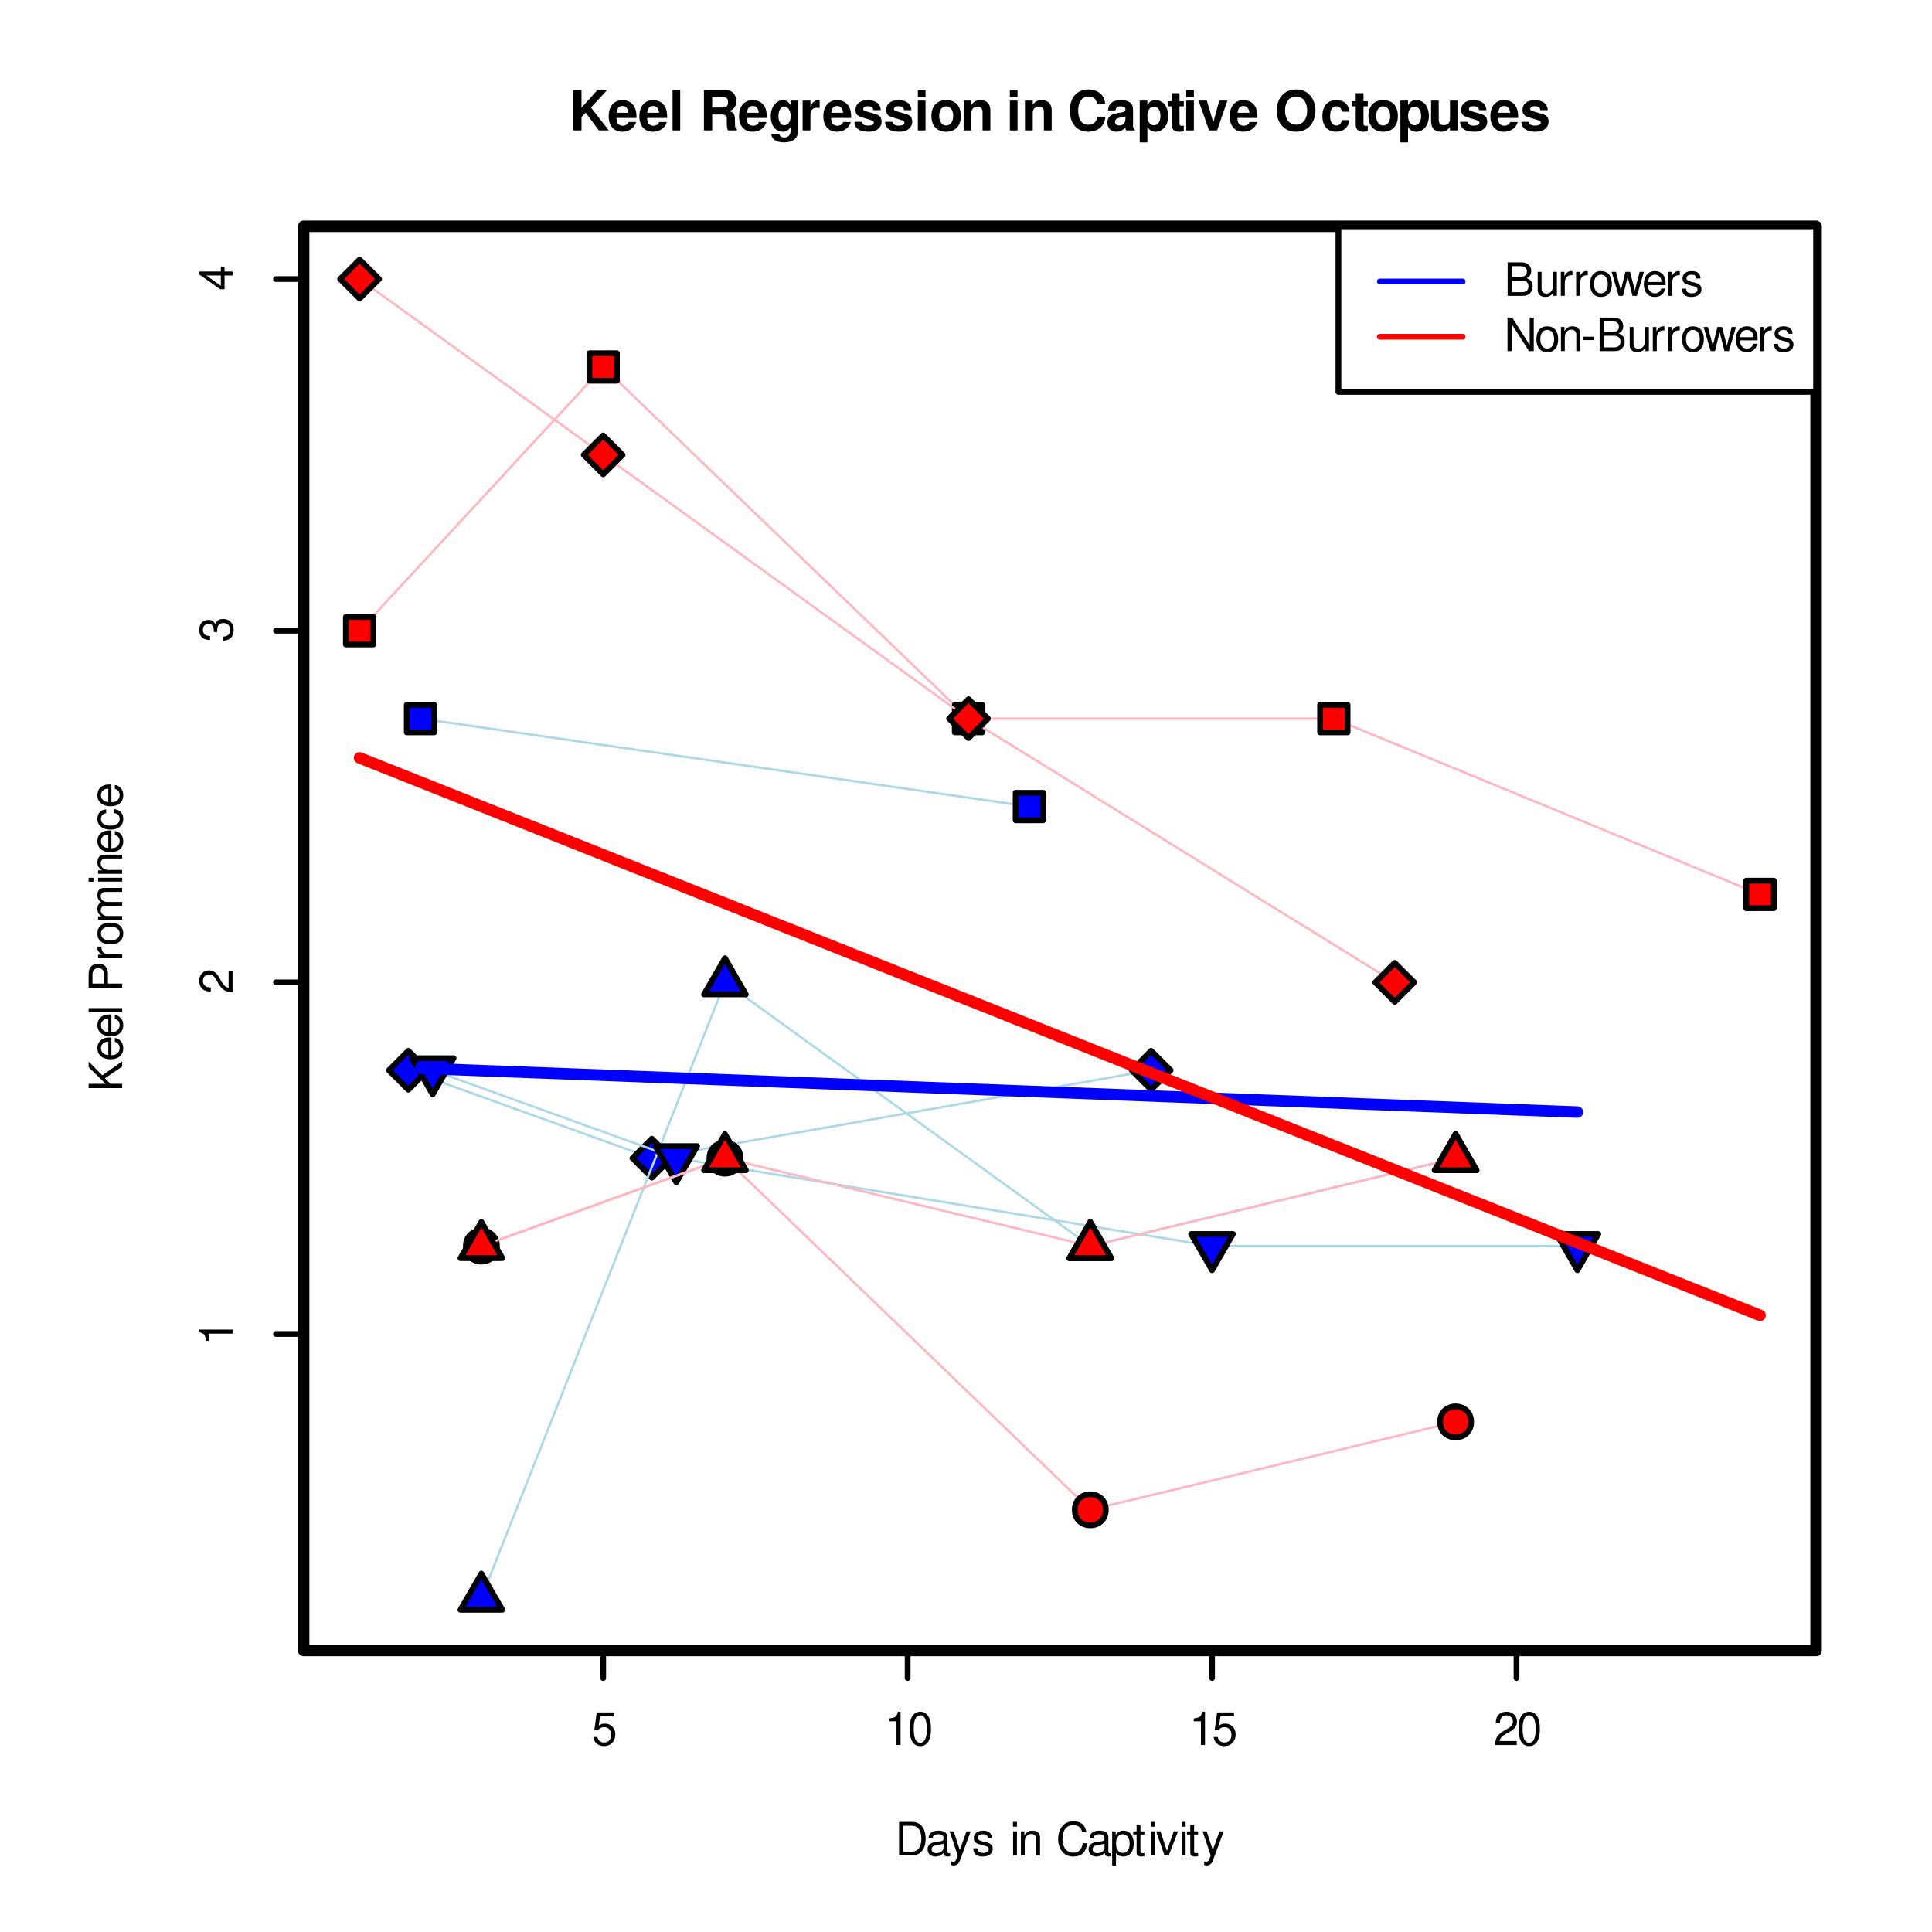 <?xml version="1.0" encoding="UTF-8"?>
<svg xmlns="http://www.w3.org/2000/svg" xmlns:xlink="http://www.w3.org/1999/xlink" width="252pt" height="252pt" viewBox="0 0 252 252" version="1.1">
<defs>
<g>
<symbol overflow="visible" id="glyph0-0">
<path style="stroke:none;" d=""/>
</symbol>
<symbol overflow="visible" id="glyph0-1">
<path style="stroke:none;" d="M 1.609 -1.75 L 2.156 -2.312 L 3.875 0 L 5.172 0 L 2.844 -2.984 L 4.938 -5.25 L 3.672 -5.25 L 1.609 -2.953 L 1.609 -5.25 L 0.531 -5.25 L 0.531 0 L 1.609 0 Z M 1.609 -1.75 "/>
</symbol>
<symbol overflow="visible" id="glyph0-2">
<path style="stroke:none;" d="M 3.781 -1.625 C 3.781 -1.719 3.781 -1.75 3.781 -1.797 C 3.781 -2.188 3.719 -2.547 3.625 -2.828 C 3.375 -3.531 2.75 -3.953 1.953 -3.953 C 0.844 -3.953 0.156 -3.141 0.156 -1.844 C 0.156 -0.594 0.828 0.172 1.938 0.172 C 2.812 0.172 3.516 -0.328 3.734 -1.094 L 2.75 -1.094 C 2.625 -0.781 2.344 -0.609 1.969 -0.609 C 1.688 -0.609 1.453 -0.734 1.312 -0.938 C 1.219 -1.094 1.188 -1.266 1.172 -1.625 Z M 1.188 -2.297 C 1.25 -2.891 1.5 -3.188 1.938 -3.188 C 2.406 -3.188 2.672 -2.875 2.734 -2.297 Z M 1.188 -2.297 "/>
</symbol>
<symbol overflow="visible" id="glyph0-3">
<path style="stroke:none;" d="M 1.484 -5.25 L 0.484 -5.25 L 0.484 0 L 1.484 0 Z M 1.484 -5.25 "/>
</symbol>
<symbol overflow="visible" id="glyph0-4">
<path style="stroke:none;" d=""/>
</symbol>
<symbol overflow="visible" id="glyph0-5">
<path style="stroke:none;" d="M 1.656 -2.078 L 2.891 -2.078 C 3.359 -2.078 3.562 -1.891 3.562 -1.469 L 3.562 -1.25 C 3.562 -1.109 3.562 -0.984 3.562 -0.906 C 3.562 -0.406 3.594 -0.25 3.719 0 L 4.875 0 L 4.875 -0.188 C 4.703 -0.281 4.641 -0.391 4.641 -0.625 C 4.625 -2.172 4.594 -2.25 3.922 -2.531 C 4.516 -2.766 4.797 -3.188 4.797 -3.828 C 4.797 -4.25 4.656 -4.625 4.406 -4.891 C 4.172 -5.141 3.844 -5.25 3.391 -5.25 L 0.578 -5.25 L 0.578 0 L 1.656 0 Z M 1.656 -2.984 L 1.656 -4.344 L 2.953 -4.344 C 3.266 -4.344 3.391 -4.328 3.531 -4.219 C 3.656 -4.109 3.719 -3.922 3.719 -3.688 C 3.719 -3.422 3.656 -3.234 3.531 -3.125 C 3.406 -3.016 3.266 -2.984 2.953 -2.984 Z M 1.656 -2.984 "/>
</symbol>
<symbol overflow="visible" id="glyph0-6">
<path style="stroke:none;" d="M 2.875 -3.891 L 2.875 -3.297 C 2.594 -3.75 2.297 -3.953 1.875 -3.953 C 1.531 -3.953 1.156 -3.781 0.891 -3.5 C 0.5 -3.094 0.297 -2.531 0.297 -1.844 C 0.297 -0.656 0.922 0.172 1.859 0.172 C 2.281 0.172 2.531 0.031 2.875 -0.391 L 2.875 0.125 C 2.875 0.594 2.547 0.922 2.078 0.922 C 1.719 0.922 1.484 0.766 1.406 0.469 L 0.375 0.469 C 0.375 0.766 0.484 0.984 0.75 1.203 C 1.062 1.453 1.484 1.562 2.031 1.562 C 3.156 1.562 3.844 1.031 3.844 0.125 L 3.844 -3.891 Z M 2.062 -3.109 C 2.547 -3.109 2.891 -2.578 2.891 -1.859 C 2.891 -1.156 2.562 -0.672 2.047 -0.672 C 1.609 -0.672 1.297 -1.156 1.297 -1.859 C 1.297 -2.594 1.609 -3.109 2.062 -3.109 Z M 2.062 -3.109 "/>
</symbol>
<symbol overflow="visible" id="glyph0-7">
<path style="stroke:none;" d="M 0.453 -3.891 L 0.453 0 L 1.469 0 L 1.469 -2.062 C 1.469 -2.656 1.75 -2.953 2.344 -2.953 C 2.453 -2.953 2.531 -2.953 2.672 -2.922 L 2.672 -3.953 C 2.609 -3.953 2.578 -3.953 2.547 -3.953 C 2.078 -3.953 1.688 -3.656 1.469 -3.125 L 1.469 -3.891 Z M 0.453 -3.891 "/>
</symbol>
<symbol overflow="visible" id="glyph0-8">
<path style="stroke:none;" d="M 3.641 -2.641 C 3.625 -3.453 2.984 -3.953 1.938 -3.953 C 0.953 -3.953 0.344 -3.453 0.344 -2.656 C 0.344 -2.406 0.422 -2.172 0.562 -2.031 C 0.703 -1.891 0.828 -1.828 1.203 -1.703 L 2.406 -1.328 C 2.656 -1.25 2.734 -1.172 2.734 -1.016 C 2.734 -0.766 2.453 -0.625 1.984 -0.625 C 1.719 -0.625 1.516 -0.672 1.391 -0.766 C 1.281 -0.844 1.234 -0.922 1.203 -1.125 L 0.203 -1.125 C 0.234 -0.281 0.859 0.172 2.047 0.172 C 2.578 0.172 3 0.047 3.281 -0.188 C 3.578 -0.406 3.75 -0.766 3.75 -1.156 C 3.75 -1.656 3.5 -1.984 2.984 -2.125 L 1.703 -2.5 C 1.422 -2.578 1.359 -2.641 1.359 -2.797 C 1.359 -3.016 1.578 -3.156 1.938 -3.156 C 2.422 -3.156 2.656 -2.984 2.672 -2.641 Z M 3.641 -2.641 "/>
</symbol>
<symbol overflow="visible" id="glyph0-9">
<path style="stroke:none;" d="M 1.484 -3.891 L 0.484 -3.891 L 0.484 0 L 1.484 0 Z M 1.484 -5.25 L 0.484 -5.25 L 0.484 -4.344 L 1.484 -4.344 Z M 1.484 -5.25 "/>
</symbol>
<symbol overflow="visible" id="glyph0-10">
<path style="stroke:none;" d="M 2.172 -3.953 C 0.984 -3.953 0.25 -3.172 0.25 -1.891 C 0.25 -0.609 0.984 0.172 2.172 0.172 C 3.359 0.172 4.094 -0.609 4.094 -1.859 C 4.094 -3.188 3.391 -3.953 2.172 -3.953 Z M 2.172 -3.141 C 2.734 -3.141 3.094 -2.641 3.094 -1.875 C 3.094 -1.156 2.719 -0.641 2.172 -0.641 C 1.625 -0.641 1.266 -1.141 1.266 -1.891 C 1.266 -2.641 1.625 -3.141 2.172 -3.141 Z M 2.172 -3.141 "/>
</symbol>
<symbol overflow="visible" id="glyph0-11">
<path style="stroke:none;" d="M 0.453 -3.891 L 0.453 0 L 1.469 0 L 1.469 -2.328 C 1.469 -2.797 1.781 -3.094 2.281 -3.094 C 2.703 -3.094 2.922 -2.859 2.922 -2.406 L 2.922 0 L 3.938 0 L 3.938 -2.609 C 3.938 -3.469 3.469 -3.953 2.625 -3.953 C 2.109 -3.953 1.75 -3.766 1.469 -3.328 L 1.469 -3.891 Z M 0.453 -3.891 "/>
</symbol>
<symbol overflow="visible" id="glyph0-12">
<path style="stroke:none;" d="M 4.906 -3.469 C 4.875 -3.922 4.781 -4.219 4.562 -4.516 C 4.156 -5.047 3.516 -5.344 2.719 -5.344 C 1.234 -5.344 0.312 -4.281 0.312 -2.578 C 0.312 -0.891 1.234 0.172 2.688 0.172 C 4 0.172 4.875 -0.594 4.938 -1.797 L 3.875 -1.797 C 3.812 -1.125 3.391 -0.734 2.719 -0.734 C 1.891 -0.734 1.391 -1.422 1.391 -2.562 C 1.391 -3.719 1.906 -4.422 2.766 -4.422 C 3.391 -4.422 3.734 -4.109 3.875 -3.469 Z M 4.906 -3.469 "/>
</symbol>
<symbol overflow="visible" id="glyph0-13">
<path style="stroke:none;" d="M 3.781 -0.125 C 3.594 -0.281 3.547 -0.406 3.547 -0.594 L 3.547 -2.766 C 3.547 -3.547 3 -3.953 1.953 -3.953 C 0.906 -3.953 0.359 -3.516 0.281 -2.609 L 1.266 -2.609 C 1.312 -3.016 1.484 -3.141 1.969 -3.141 C 2.359 -3.141 2.562 -3.016 2.562 -2.75 C 2.562 -2.625 2.5 -2.516 2.391 -2.453 C 2.25 -2.375 2.25 -2.375 1.75 -2.297 L 1.344 -2.219 C 0.578 -2.094 0.203 -1.703 0.203 -1 C 0.203 -0.297 0.672 0.172 1.391 0.172 C 1.812 0.172 2.203 -0.016 2.562 -0.391 C 2.562 -0.188 2.578 -0.109 2.672 0 L 3.781 0 Z M 2.562 -1.562 C 2.562 -0.984 2.266 -0.641 1.75 -0.641 C 1.422 -0.641 1.203 -0.828 1.203 -1.109 C 1.203 -1.422 1.375 -1.562 1.781 -1.656 L 2.125 -1.719 C 2.406 -1.766 2.438 -1.781 2.562 -1.844 Z M 2.562 -1.562 "/>
</symbol>
<symbol overflow="visible" id="glyph0-14">
<path style="stroke:none;" d="M 1.422 -3.891 L 0.422 -3.891 L 0.422 1.562 L 1.422 1.562 L 1.422 -0.469 C 1.672 -0.031 2.016 0.172 2.5 0.172 C 3.438 0.172 4.141 -0.703 4.141 -1.891 C 4.141 -2.438 3.969 -2.984 3.719 -3.344 C 3.453 -3.703 2.969 -3.953 2.5 -3.953 C 2.016 -3.953 1.672 -3.75 1.422 -3.312 Z M 2.281 -3.109 C 2.781 -3.109 3.125 -2.625 3.125 -1.875 C 3.125 -1.156 2.781 -0.672 2.281 -0.672 C 1.766 -0.672 1.422 -1.156 1.422 -1.891 C 1.422 -2.625 1.766 -3.109 2.281 -3.109 Z M 2.281 -3.109 "/>
</symbol>
<symbol overflow="visible" id="glyph0-15">
<path style="stroke:none;" d="M 2.172 -3.812 L 1.609 -3.812 L 1.609 -4.859 L 0.594 -4.859 L 0.594 -3.812 L 0.094 -3.812 L 0.094 -3.141 L 0.594 -3.141 L 0.594 -0.75 C 0.594 -0.141 0.922 0.172 1.578 0.172 C 1.812 0.172 1.984 0.141 2.172 0.094 L 2.172 -0.625 C 2.062 -0.609 2.016 -0.594 1.938 -0.594 C 1.672 -0.594 1.609 -0.672 1.609 -1.016 L 1.609 -3.141 L 2.172 -3.141 Z M 2.172 -3.812 "/>
</symbol>
<symbol overflow="visible" id="glyph0-16">
<path style="stroke:none;" d="M 2.516 0 L 3.859 -3.891 L 2.797 -3.891 L 2.016 -1.047 L 1.172 -3.891 L 0.094 -3.891 L 1.469 0 Z M 2.516 0 "/>
</symbol>
<symbol overflow="visible" id="glyph0-17">
<path style="stroke:none;" d="M 2.812 -5.344 C 2.078 -5.344 1.469 -5.094 1.016 -4.609 C 0.547 -4.109 0.281 -3.375 0.281 -2.578 C 0.281 -1.797 0.547 -1.062 1.016 -0.562 C 1.484 -0.078 2.062 0.172 2.812 0.172 C 3.562 0.172 4.156 -0.078 4.609 -0.562 C 5.062 -1.047 5.344 -1.812 5.344 -2.547 C 5.344 -3.375 5.078 -4.109 4.609 -4.609 C 4.156 -5.109 3.578 -5.344 2.812 -5.344 Z M 2.812 -4.422 C 3.703 -4.422 4.266 -3.688 4.266 -2.562 C 4.266 -1.484 3.688 -0.75 2.812 -0.75 C 1.938 -0.75 1.375 -1.484 1.375 -2.578 C 1.375 -3.688 1.938 -4.422 2.812 -4.422 Z M 2.812 -4.422 "/>
</symbol>
<symbol overflow="visible" id="glyph0-18">
<path style="stroke:none;" d="M 3.766 -2.438 C 3.688 -3.391 3.062 -3.953 2.078 -3.953 C 0.922 -3.953 0.25 -3.188 0.25 -1.859 C 0.25 -0.578 0.922 0.172 2.062 0.172 C 3.016 0.172 3.672 -0.422 3.766 -1.344 L 2.797 -1.344 C 2.672 -0.844 2.469 -0.641 2.062 -0.641 C 1.562 -0.641 1.25 -1.109 1.25 -1.859 C 1.25 -2.234 1.328 -2.578 1.453 -2.812 C 1.562 -3.031 1.781 -3.141 2.078 -3.141 C 2.484 -3.141 2.672 -2.953 2.797 -2.438 Z M 3.766 -2.438 "/>
</symbol>
<symbol overflow="visible" id="glyph0-19">
<path style="stroke:none;" d="M 3.891 0 L 3.891 -3.891 L 2.891 -3.891 L 2.891 -1.453 C 2.891 -1 2.578 -0.688 2.078 -0.688 C 1.641 -0.688 1.422 -0.922 1.422 -1.391 L 1.422 -3.891 L 0.422 -3.891 L 0.422 -1.188 C 0.422 -0.312 0.891 0.172 1.719 0.172 C 2.25 0.172 2.594 -0.016 2.891 -0.469 L 2.891 0 Z M 3.891 0 "/>
</symbol>
<symbol overflow="visible" id="glyph1-0">
<path style="stroke:none;" d=""/>
</symbol>
<symbol overflow="visible" id="glyph1-1">
<path style="stroke:none;" d="M 0.531 0 L 2.219 0 C 3.328 0 4 -0.828 4 -2.188 C 4 -3.547 3.328 -4.375 2.219 -4.375 L 0.531 -4.375 Z M 1.094 -0.484 L 1.094 -3.875 L 2.125 -3.875 C 2.984 -3.875 3.438 -3.297 3.438 -2.188 C 3.438 -1.078 2.984 -0.484 2.125 -0.484 Z M 1.094 -0.484 "/>
</symbol>
<symbol overflow="visible" id="glyph1-2">
<path style="stroke:none;" d="M 3.203 -0.297 C 3.156 -0.281 3.125 -0.281 3.109 -0.281 C 2.922 -0.281 2.828 -0.375 2.828 -0.531 L 2.828 -2.375 C 2.828 -2.938 2.422 -3.234 1.656 -3.234 C 1.188 -3.234 0.828 -3.109 0.609 -2.875 C 0.469 -2.703 0.406 -2.531 0.391 -2.219 L 0.891 -2.219 C 0.938 -2.594 1.156 -2.766 1.625 -2.766 C 2.094 -2.766 2.328 -2.609 2.328 -2.297 L 2.328 -2.172 C 2.328 -1.953 2.219 -1.875 1.812 -1.828 C 1.109 -1.734 1 -1.703 0.797 -1.625 C 0.438 -1.469 0.25 -1.203 0.25 -0.797 C 0.25 -0.219 0.641 0.141 1.281 0.141 C 1.688 0.141 2 0 2.359 -0.328 C 2.391 0 2.547 0.141 2.875 0.141 C 2.969 0.141 3.047 0.125 3.203 0.078 Z M 2.328 -0.984 C 2.328 -0.828 2.281 -0.719 2.141 -0.578 C 1.938 -0.391 1.688 -0.297 1.391 -0.297 C 1 -0.297 0.781 -0.484 0.781 -0.797 C 0.781 -1.141 0.984 -1.297 1.531 -1.375 C 2.062 -1.453 2.172 -1.469 2.328 -1.547 Z M 2.328 -0.984 "/>
</symbol>
<symbol overflow="visible" id="glyph1-3">
<path style="stroke:none;" d="M 2.328 -3.141 L 1.453 -0.703 L 0.656 -3.141 L 0.125 -3.141 L 1.188 0.016 L 0.984 0.516 C 0.906 0.734 0.797 0.812 0.594 0.812 C 0.5 0.812 0.438 0.797 0.328 0.781 L 0.328 1.234 C 0.422 1.281 0.531 1.312 0.656 1.312 C 0.828 1.312 1 1.25 1.125 1.156 C 1.281 1.047 1.375 0.906 1.469 0.656 L 2.875 -3.141 Z M 2.328 -3.141 "/>
</symbol>
<symbol overflow="visible" id="glyph1-4">
<path style="stroke:none;" d="M 2.625 -2.266 C 2.625 -2.891 2.219 -3.234 1.484 -3.234 C 0.75 -3.234 0.281 -2.859 0.281 -2.281 C 0.281 -1.781 0.531 -1.547 1.281 -1.375 L 1.75 -1.25 C 2.094 -1.172 2.234 -1.047 2.234 -0.828 C 2.234 -0.516 1.938 -0.328 1.5 -0.328 C 1.234 -0.328 1 -0.406 0.875 -0.531 C 0.797 -0.625 0.766 -0.719 0.734 -0.938 L 0.203 -0.938 C 0.234 -0.203 0.641 0.141 1.453 0.141 C 2.25 0.141 2.75 -0.25 2.75 -0.859 C 2.75 -1.328 2.484 -1.578 1.859 -1.734 L 1.391 -1.844 C 0.984 -1.938 0.797 -2.078 0.797 -2.297 C 0.797 -2.594 1.062 -2.766 1.469 -2.766 C 1.875 -2.766 2.094 -2.594 2.094 -2.266 Z M 2.625 -2.266 "/>
</symbol>
<symbol overflow="visible" id="glyph1-5">
<path style="stroke:none;" d=""/>
</symbol>
<symbol overflow="visible" id="glyph1-6">
<path style="stroke:none;" d="M 0.906 -3.141 L 0.406 -3.141 L 0.406 0 L 0.906 0 Z M 0.906 -4.375 L 0.391 -4.375 L 0.391 -3.75 L 0.906 -3.75 Z M 0.906 -4.375 "/>
</symbol>
<symbol overflow="visible" id="glyph1-7">
<path style="stroke:none;" d="M 0.422 -3.141 L 0.422 0 L 0.922 0 L 0.922 -1.734 C 0.922 -2.375 1.266 -2.797 1.781 -2.797 C 2.172 -2.797 2.422 -2.562 2.422 -2.172 L 2.422 0 L 2.922 0 L 2.922 -2.375 C 2.922 -2.891 2.531 -3.234 1.922 -3.234 C 1.453 -3.234 1.156 -3.047 0.875 -2.609 L 0.875 -3.141 Z M 0.422 -3.141 "/>
</symbol>
<symbol overflow="visible" id="glyph1-8">
<path style="stroke:none;" d="M 3.969 -3.016 C 3.797 -3.984 3.25 -4.453 2.281 -4.453 C 1.703 -4.453 1.219 -4.266 0.906 -3.906 C 0.5 -3.469 0.281 -2.844 0.281 -2.141 C 0.281 -1.422 0.516 -0.797 0.922 -0.375 C 1.266 -0.031 1.688 0.141 2.266 0.141 C 3.328 0.141 3.938 -0.438 4.062 -1.594 L 3.484 -1.594 C 3.438 -1.297 3.375 -1.094 3.281 -0.922 C 3.109 -0.562 2.734 -0.359 2.266 -0.359 C 1.391 -0.359 0.844 -1.047 0.844 -2.141 C 0.844 -3.266 1.375 -3.953 2.219 -3.953 C 2.578 -3.953 2.906 -3.859 3.078 -3.672 C 3.25 -3.531 3.344 -3.344 3.406 -3.016 Z M 3.969 -3.016 "/>
</symbol>
<symbol overflow="visible" id="glyph1-9">
<path style="stroke:none;" d="M 0.328 1.312 L 0.828 1.312 L 0.828 -0.328 C 1.094 0 1.391 0.141 1.797 0.141 C 2.609 0.141 3.141 -0.516 3.141 -1.516 C 3.141 -2.578 2.625 -3.234 1.781 -3.234 C 1.359 -3.234 1.016 -3.047 0.781 -2.672 L 0.781 -3.141 L 0.328 -3.141 Z M 1.703 -2.766 C 2.25 -2.766 2.609 -2.281 2.609 -1.531 C 2.609 -0.812 2.25 -0.328 1.703 -0.328 C 1.172 -0.328 0.828 -0.812 0.828 -1.547 C 0.828 -2.281 1.172 -2.766 1.703 -2.766 Z M 1.703 -2.766 "/>
</symbol>
<symbol overflow="visible" id="glyph1-10">
<path style="stroke:none;" d="M 1.531 -3.141 L 1.016 -3.141 L 1.016 -4.016 L 0.516 -4.016 L 0.516 -3.141 L 0.078 -3.141 L 0.078 -2.734 L 0.516 -2.734 L 0.516 -0.359 C 0.516 -0.031 0.719 0.141 1.109 0.141 C 1.25 0.141 1.359 0.125 1.531 0.094 L 1.531 -0.328 C 1.453 -0.312 1.391 -0.297 1.281 -0.297 C 1.062 -0.297 1.016 -0.359 1.016 -0.578 L 1.016 -2.734 L 1.531 -2.734 Z M 1.531 -3.141 "/>
</symbol>
<symbol overflow="visible" id="glyph1-11">
<path style="stroke:none;" d="M 1.703 0 L 2.922 -3.141 L 2.359 -3.141 L 1.469 -0.594 L 0.625 -3.141 L 0.062 -3.141 L 1.156 0 Z M 1.703 0 "/>
</symbol>
<symbol overflow="visible" id="glyph1-12">
<path style="stroke:none;" d="M 2.859 -4.25 L 0.656 -4.25 L 0.344 -1.938 L 0.828 -1.938 C 1.078 -2.234 1.281 -2.328 1.609 -2.328 C 2.188 -2.328 2.531 -1.938 2.531 -1.312 C 2.531 -0.703 2.188 -0.328 1.609 -0.328 C 1.141 -0.328 0.859 -0.562 0.734 -1.047 L 0.203 -1.047 C 0.281 -0.703 0.344 -0.531 0.469 -0.375 C 0.703 -0.047 1.141 0.141 1.625 0.141 C 2.484 0.141 3.078 -0.484 3.078 -1.391 C 3.078 -2.219 2.516 -2.797 1.703 -2.797 C 1.406 -2.797 1.156 -2.719 0.922 -2.547 L 1.094 -3.734 L 2.859 -3.734 Z M 2.859 -4.25 "/>
</symbol>
<symbol overflow="visible" id="glyph1-13">
<path style="stroke:none;" d="M 1.547 -3.094 L 1.547 0 L 2.078 0 L 2.078 -4.344 L 1.734 -4.344 C 1.547 -3.672 1.422 -3.578 0.609 -3.469 L 0.609 -3.094 Z M 1.547 -3.094 "/>
</symbol>
<symbol overflow="visible" id="glyph1-14">
<path style="stroke:none;" d="M 1.656 -4.344 C 1.25 -4.344 0.891 -4.156 0.672 -3.859 C 0.391 -3.484 0.266 -2.906 0.266 -2.094 C 0.266 -0.641 0.734 0.141 1.656 0.141 C 2.547 0.141 3.047 -0.641 3.047 -2.062 C 3.047 -2.906 2.906 -3.469 2.625 -3.859 C 2.406 -4.156 2.047 -4.344 1.656 -4.344 Z M 1.656 -3.875 C 2.219 -3.875 2.5 -3.281 2.5 -2.109 C 2.5 -0.875 2.219 -0.297 1.641 -0.297 C 1.078 -0.297 0.797 -0.906 0.797 -2.094 C 0.797 -3.281 1.078 -3.875 1.656 -3.875 Z M 1.656 -3.875 "/>
</symbol>
<symbol overflow="visible" id="glyph1-15">
<path style="stroke:none;" d="M 3.031 -0.516 L 0.797 -0.516 C 0.859 -0.875 1.047 -1.109 1.562 -1.422 L 2.172 -1.766 C 2.766 -2.094 3.062 -2.531 3.062 -3.078 C 3.062 -3.438 2.922 -3.766 2.672 -4 C 2.422 -4.234 2.109 -4.344 1.703 -4.344 C 1.156 -4.344 0.766 -4.141 0.531 -3.781 C 0.375 -3.547 0.312 -3.281 0.297 -2.844 L 0.828 -2.844 C 0.844 -3.125 0.875 -3.312 0.953 -3.453 C 1.094 -3.719 1.375 -3.875 1.688 -3.875 C 2.172 -3.875 2.531 -3.531 2.531 -3.062 C 2.531 -2.719 2.328 -2.406 1.953 -2.203 L 1.391 -1.875 C 0.516 -1.359 0.25 -0.953 0.203 0 L 3.031 0 Z M 3.031 -0.516 "/>
</symbol>
<symbol overflow="visible" id="glyph1-16">
<path style="stroke:none;" d="M 0.469 0 L 2.453 0 C 2.859 0 3.172 -0.109 3.406 -0.359 C 3.625 -0.594 3.734 -0.906 3.734 -1.25 C 3.734 -1.781 3.5 -2.094 2.938 -2.312 C 3.344 -2.5 3.547 -2.812 3.547 -3.266 C 3.547 -3.594 3.422 -3.859 3.203 -4.062 C 2.969 -4.281 2.672 -4.375 2.25 -4.375 L 0.469 -4.375 Z M 1.031 -2.484 L 1.031 -3.875 L 2.109 -3.875 C 2.422 -3.875 2.594 -3.844 2.75 -3.719 C 2.906 -3.609 2.984 -3.422 2.984 -3.188 C 2.984 -2.953 2.906 -2.766 2.75 -2.641 C 2.594 -2.531 2.422 -2.484 2.109 -2.484 Z M 1.031 -0.484 L 1.031 -2 L 2.391 -2 C 2.891 -2 3.188 -1.719 3.188 -1.234 C 3.188 -0.781 2.891 -0.484 2.391 -0.484 Z M 1.031 -0.484 "/>
</symbol>
<symbol overflow="visible" id="glyph1-17">
<path style="stroke:none;" d="M 2.891 0 L 2.891 -3.141 L 2.391 -3.141 L 2.391 -1.359 C 2.391 -0.719 2.062 -0.297 1.531 -0.297 C 1.141 -0.297 0.891 -0.547 0.891 -0.922 L 0.891 -3.141 L 0.391 -3.141 L 0.391 -0.719 C 0.391 -0.203 0.781 0.141 1.391 0.141 C 1.859 0.141 2.141 -0.031 2.438 -0.438 L 2.438 0 Z M 2.891 0 "/>
</symbol>
<symbol overflow="visible" id="glyph1-18">
<path style="stroke:none;" d="M 0.406 -3.141 L 0.406 0 L 0.922 0 L 0.922 -1.625 C 0.922 -2.391 1.234 -2.719 1.922 -2.703 L 1.922 -3.219 C 1.844 -3.234 1.797 -3.234 1.734 -3.234 C 1.406 -3.234 1.156 -3.047 0.875 -2.578 L 0.875 -3.141 Z M 0.406 -3.141 "/>
</symbol>
<symbol overflow="visible" id="glyph1-19">
<path style="stroke:none;" d="M 1.625 -3.234 C 0.75 -3.234 0.219 -2.609 0.219 -1.547 C 0.219 -0.484 0.75 0.141 1.641 0.141 C 2.531 0.141 3.062 -0.484 3.062 -1.531 C 3.062 -2.609 2.547 -3.234 1.625 -3.234 Z M 1.641 -2.766 C 2.203 -2.766 2.531 -2.312 2.531 -1.531 C 2.531 -0.781 2.188 -0.328 1.641 -0.328 C 1.078 -0.328 0.734 -0.781 0.734 -1.547 C 0.734 -2.312 1.078 -2.766 1.641 -2.766 Z M 1.641 -2.766 "/>
</symbol>
<symbol overflow="visible" id="glyph1-20">
<path style="stroke:none;" d="M 3.328 0 L 4.25 -3.141 L 3.688 -3.141 L 3.062 -0.703 L 2.438 -3.141 L 1.828 -3.141 L 1.234 -0.703 L 0.594 -3.141 L 0.031 -3.141 L 0.953 0 L 1.516 0 L 2.125 -2.469 L 2.75 0 Z M 3.328 0 "/>
</symbol>
<symbol overflow="visible" id="glyph1-21">
<path style="stroke:none;" d="M 3.078 -1.406 C 3.078 -1.891 3.047 -2.172 2.953 -2.406 C 2.75 -2.922 2.266 -3.234 1.688 -3.234 C 0.797 -3.234 0.234 -2.562 0.234 -1.531 C 0.234 -0.484 0.781 0.141 1.672 0.141 C 2.391 0.141 2.891 -0.266 3.016 -0.953 L 2.516 -0.953 C 2.375 -0.547 2.094 -0.328 1.688 -0.328 C 1.375 -0.328 1.094 -0.469 0.938 -0.734 C 0.812 -0.906 0.766 -1.094 0.766 -1.406 Z M 0.781 -1.812 C 0.812 -2.391 1.172 -2.766 1.672 -2.766 C 2.188 -2.766 2.531 -2.375 2.531 -1.812 Z M 0.781 -1.812 "/>
</symbol>
<symbol overflow="visible" id="glyph1-22">
<path style="stroke:none;" d="M 3.875 -4.375 L 3.344 -4.375 L 3.344 -0.797 L 1.062 -4.375 L 0.453 -4.375 L 0.453 0 L 0.984 0 L 0.984 -3.547 L 3.25 0 L 3.875 0 Z M 3.875 -4.375 "/>
</symbol>
<symbol overflow="visible" id="glyph1-23">
<path style="stroke:none;" d="M 1.703 -1.875 L 0.281 -1.875 L 0.281 -1.438 L 1.703 -1.438 Z M 1.703 -1.875 "/>
</symbol>
<symbol overflow="visible" id="glyph2-0">
<path style="stroke:none;" d=""/>
</symbol>
<symbol overflow="visible" id="glyph2-1">
<path style="stroke:none;" d="M -1.531 -1.031 L -2.25 -1.75 L 0 -3.281 L 0 -3.953 L -2.594 -2.141 L -4.375 -3.938 L -4.375 -3.203 L -2.156 -1.031 L -4.375 -1.031 L -4.375 -0.469 L 0 -0.469 L 0 -1.031 Z M -1.531 -1.031 "/>
</symbol>
<symbol overflow="visible" id="glyph2-2">
<path style="stroke:none;" d="M -1.406 -3.078 C -1.891 -3.078 -2.172 -3.047 -2.406 -2.953 C -2.922 -2.75 -3.234 -2.266 -3.234 -1.688 C -3.234 -0.797 -2.562 -0.234 -1.531 -0.234 C -0.484 -0.234 0.141 -0.781 0.141 -1.672 C 0.141 -2.391 -0.266 -2.891 -0.953 -3.016 L -0.953 -2.516 C -0.547 -2.375 -0.328 -2.094 -0.328 -1.688 C -0.328 -1.375 -0.469 -1.094 -0.734 -0.938 C -0.906 -0.812 -1.094 -0.766 -1.406 -0.766 Z M -1.812 -0.781 C -2.391 -0.812 -2.766 -1.172 -2.766 -1.672 C -2.766 -2.188 -2.375 -2.531 -1.812 -2.531 Z M -1.812 -0.781 "/>
</symbol>
<symbol overflow="visible" id="glyph2-3">
<path style="stroke:none;" d="M -4.375 -0.906 L -4.375 -0.406 L 0 -0.406 L 0 -0.906 Z M -4.375 -0.906 "/>
</symbol>
<symbol overflow="visible" id="glyph2-4">
<path style="stroke:none;" d=""/>
</symbol>
<symbol overflow="visible" id="glyph2-5">
<path style="stroke:none;" d="M -1.859 -1.109 L -1.859 -2.484 C -1.859 -2.812 -1.953 -3.094 -2.172 -3.328 C -2.406 -3.594 -2.688 -3.703 -3.094 -3.703 C -3.906 -3.703 -4.375 -3.219 -4.375 -2.359 L -4.375 -0.547 L 0 -0.547 L 0 -1.109 Z M -2.344 -1.109 L -3.875 -1.109 L -3.875 -2.266 C -3.875 -2.797 -3.594 -3.125 -3.109 -3.125 C -2.641 -3.125 -2.344 -2.797 -2.344 -2.266 Z M -2.344 -1.109 "/>
</symbol>
<symbol overflow="visible" id="glyph2-6">
<path style="stroke:none;" d="M -3.141 -0.406 L 0 -0.406 L 0 -0.922 L -1.625 -0.922 C -2.391 -0.922 -2.719 -1.234 -2.703 -1.922 L -3.219 -1.922 C -3.234 -1.844 -3.234 -1.797 -3.234 -1.734 C -3.234 -1.406 -3.047 -1.156 -2.578 -0.875 L -3.141 -0.875 Z M -3.141 -0.406 "/>
</symbol>
<symbol overflow="visible" id="glyph2-7">
<path style="stroke:none;" d="M -3.234 -1.625 C -3.234 -0.75 -2.609 -0.219 -1.547 -0.219 C -0.484 -0.219 0.141 -0.75 0.141 -1.641 C 0.141 -2.531 -0.484 -3.062 -1.531 -3.062 C -2.609 -3.062 -3.234 -2.547 -3.234 -1.625 Z M -2.766 -1.641 C -2.766 -2.203 -2.312 -2.531 -1.531 -2.531 C -0.781 -2.531 -0.328 -2.188 -0.328 -1.641 C -0.328 -1.078 -0.781 -0.734 -1.547 -0.734 C -2.312 -0.734 -2.766 -1.078 -2.766 -1.641 Z M -2.766 -1.641 "/>
</symbol>
<symbol overflow="visible" id="glyph2-8">
<path style="stroke:none;" d="M -3.141 -0.422 L 0 -0.422 L 0 -0.922 L -1.969 -0.922 C -2.438 -0.922 -2.797 -1.25 -2.797 -1.656 C -2.797 -2.031 -2.562 -2.25 -2.172 -2.25 L 0 -2.25 L 0 -2.75 L -1.969 -2.75 C -2.438 -2.75 -2.797 -3.078 -2.797 -3.484 C -2.797 -3.859 -2.562 -4.062 -2.172 -4.062 L 0 -4.062 L 0 -4.578 L -2.359 -4.578 C -2.922 -4.578 -3.234 -4.25 -3.234 -3.656 C -3.234 -3.234 -3.109 -2.984 -2.75 -2.688 C -3.094 -2.516 -3.234 -2.25 -3.234 -1.844 C -3.234 -1.422 -3.078 -1.141 -2.703 -0.875 L -3.141 -0.875 Z M -3.141 -0.422 "/>
</symbol>
<symbol overflow="visible" id="glyph2-9">
<path style="stroke:none;" d="M -3.141 -0.906 L -3.141 -0.406 L 0 -0.406 L 0 -0.906 Z M -4.375 -0.906 L -4.375 -0.391 L -3.75 -0.391 L -3.75 -0.906 Z M -4.375 -0.906 "/>
</symbol>
<symbol overflow="visible" id="glyph2-10">
<path style="stroke:none;" d="M -3.141 -0.422 L 0 -0.422 L 0 -0.922 L -1.734 -0.922 C -2.375 -0.922 -2.797 -1.266 -2.797 -1.781 C -2.797 -2.172 -2.562 -2.422 -2.172 -2.422 L 0 -2.422 L 0 -2.922 L -2.375 -2.922 C -2.891 -2.922 -3.234 -2.531 -3.234 -1.922 C -3.234 -1.453 -3.047 -1.156 -2.609 -0.875 L -3.141 -0.875 Z M -3.141 -0.422 "/>
</symbol>
<symbol overflow="visible" id="glyph2-11">
<path style="stroke:none;" d="M -2.094 -2.828 C -2.391 -2.797 -2.594 -2.734 -2.766 -2.609 C -3.062 -2.406 -3.234 -2.016 -3.234 -1.578 C -3.234 -0.734 -2.562 -0.188 -1.516 -0.188 C -0.5 -0.188 0.141 -0.719 0.141 -1.578 C 0.141 -2.328 -0.312 -2.797 -1.078 -2.859 L -1.078 -2.359 C -0.578 -2.281 -0.328 -2.016 -0.328 -1.594 C -0.328 -1.031 -0.781 -0.703 -1.516 -0.703 C -2.297 -0.703 -2.766 -1.031 -2.766 -1.578 C -2.766 -2 -2.531 -2.266 -2.094 -2.328 Z M -2.094 -2.828 "/>
</symbol>
<symbol overflow="visible" id="glyph2-12">
<path style="stroke:none;" d="M -3.094 -1.547 L 0 -1.547 L 0 -2.078 L -4.344 -2.078 L -4.344 -1.734 C -3.672 -1.547 -3.578 -1.422 -3.469 -0.609 L -3.094 -0.609 Z M -3.094 -1.547 "/>
</symbol>
<symbol overflow="visible" id="glyph2-13">
<path style="stroke:none;" d="M -0.516 -3.031 L -0.516 -0.797 C -0.875 -0.859 -1.109 -1.047 -1.422 -1.562 L -1.766 -2.172 C -2.094 -2.766 -2.531 -3.062 -3.078 -3.062 C -3.438 -3.062 -3.766 -2.922 -4 -2.672 C -4.234 -2.422 -4.344 -2.109 -4.344 -1.703 C -4.344 -1.156 -4.141 -0.766 -3.781 -0.531 C -3.547 -0.375 -3.281 -0.312 -2.844 -0.297 L -2.844 -0.828 C -3.125 -0.844 -3.312 -0.875 -3.453 -0.953 C -3.719 -1.094 -3.875 -1.375 -3.875 -1.688 C -3.875 -2.172 -3.531 -2.531 -3.062 -2.531 C -2.719 -2.531 -2.406 -2.328 -2.203 -1.953 L -1.875 -1.391 C -1.359 -0.516 -0.953 -0.25 0 -0.203 L 0 -3.031 Z M -0.516 -3.031 "/>
</symbol>
<symbol overflow="visible" id="glyph2-14">
<path style="stroke:none;" d="M -2 -1.328 L -2 -1.609 C -2 -2.188 -1.734 -2.5 -1.203 -2.5 C -0.656 -2.5 -0.328 -2.172 -0.328 -1.625 C -0.328 -1.031 -0.625 -0.75 -1.266 -0.719 L -1.266 -0.188 C -0.906 -0.219 -0.688 -0.281 -0.484 -0.375 C -0.078 -0.594 0.141 -1.016 0.141 -1.594 C 0.141 -2.469 -0.391 -3.031 -1.219 -3.031 C -1.766 -3.031 -2.062 -2.828 -2.25 -2.312 C -2.406 -2.719 -2.703 -2.906 -3.141 -2.906 C -3.891 -2.906 -4.344 -2.422 -4.344 -1.609 C -4.344 -0.75 -3.859 -0.297 -2.938 -0.281 L -2.938 -0.812 C -3.203 -0.812 -3.359 -0.844 -3.484 -0.906 C -3.734 -1.031 -3.875 -1.297 -3.875 -1.625 C -3.875 -2.094 -3.594 -2.375 -3.125 -2.375 C -2.812 -2.375 -2.641 -2.266 -2.531 -2.031 C -2.469 -1.891 -2.453 -1.688 -2.438 -1.328 Z M -2 -1.328 "/>
</symbol>
<symbol overflow="visible" id="glyph2-15">
<path style="stroke:none;" d="M -1.047 -1.969 L 0 -1.969 L 0 -2.484 L -1.047 -2.484 L -1.047 -3.125 L -1.531 -3.125 L -1.531 -2.484 L -4.344 -2.484 L -4.344 -2.094 L -1.609 -0.172 L -1.047 -0.172 Z M -1.531 -1.969 L -1.531 -0.625 L -3.438 -1.969 Z M -1.531 -1.969 "/>
</symbol>
</g>
<clipPath id="clip1">
  <path d="M 174 29.52 L 236.883 29.52 L 236.883 52 L 174 52 Z M 174 29.52 "/>
</clipPath>
</defs>
<g id="surface72">
<rect x="0" y="0" width="252" height="252" style="fill:rgb(100%,100%,100%);fill-opacity:1;stroke:none;"/>
<g style="fill:rgb(0%,0%,0%);fill-opacity:1;">
  <use xlink:href="#glyph0-1" x="74.238" y="17.01"/>
  <use xlink:href="#glyph0-2" x="79.238" y="17.01"/>
  <use xlink:href="#glyph0-2" x="83.238" y="17.01"/>
  <use xlink:href="#glyph0-3" x="87.238" y="17.01"/>
  <use xlink:href="#glyph0-4" x="89.238" y="17.01"/>
  <use xlink:href="#glyph0-5" x="91.238" y="17.01"/>
  <use xlink:href="#glyph0-2" x="96.238" y="17.01"/>
  <use xlink:href="#glyph0-6" x="100.238" y="17.01"/>
  <use xlink:href="#glyph0-7" x="104.238" y="17.01"/>
  <use xlink:href="#glyph0-2" x="107.238" y="17.01"/>
  <use xlink:href="#glyph0-8" x="111.238" y="17.01"/>
  <use xlink:href="#glyph0-8" x="115.238" y="17.01"/>
  <use xlink:href="#glyph0-9" x="119.238" y="17.01"/>
  <use xlink:href="#glyph0-10" x="121.238" y="17.01"/>
  <use xlink:href="#glyph0-11" x="125.238" y="17.01"/>
  <use xlink:href="#glyph0-4" x="129.238" y="17.01"/>
  <use xlink:href="#glyph0-9" x="131.238" y="17.01"/>
  <use xlink:href="#glyph0-11" x="133.238" y="17.01"/>
  <use xlink:href="#glyph0-4" x="137.238" y="17.01"/>
  <use xlink:href="#glyph0-12" x="139.238" y="17.01"/>
  <use xlink:href="#glyph0-13" x="144.238" y="17.01"/>
  <use xlink:href="#glyph0-14" x="148.238" y="17.01"/>
  <use xlink:href="#glyph0-15" x="152.238" y="17.01"/>
  <use xlink:href="#glyph0-9" x="154.238" y="17.01"/>
  <use xlink:href="#glyph0-16" x="156.238" y="17.01"/>
  <use xlink:href="#glyph0-2" x="160.238" y="17.01"/>
  <use xlink:href="#glyph0-4" x="164.238" y="17.01"/>
  <use xlink:href="#glyph0-17" x="166.238" y="17.01"/>
  <use xlink:href="#glyph0-18" x="172.238" y="17.01"/>
  <use xlink:href="#glyph0-15" x="176.238" y="17.01"/>
  <use xlink:href="#glyph0-10" x="178.238" y="17.01"/>
  <use xlink:href="#glyph0-14" x="182.238" y="17.01"/>
  <use xlink:href="#glyph0-19" x="186.238" y="17.01"/>
  <use xlink:href="#glyph0-8" x="190.238" y="17.01"/>
  <use xlink:href="#glyph0-2" x="194.238" y="17.01"/>
  <use xlink:href="#glyph0-8" x="198.238" y="17.01"/>
</g>
<g style="fill:rgb(0%,0%,0%);fill-opacity:1;">
  <use xlink:href="#glyph1-1" x="116.738" y="242.015"/>
  <use xlink:href="#glyph1-2" x="120.738" y="242.015"/>
  <use xlink:href="#glyph1-3" x="123.738" y="242.015"/>
  <use xlink:href="#glyph1-4" x="126.738" y="242.015"/>
  <use xlink:href="#glyph1-5" x="129.738" y="242.015"/>
  <use xlink:href="#glyph1-6" x="131.738" y="242.015"/>
  <use xlink:href="#glyph1-7" x="132.738" y="242.015"/>
  <use xlink:href="#glyph1-5" x="135.738" y="242.015"/>
  <use xlink:href="#glyph1-8" x="137.738" y="242.015"/>
  <use xlink:href="#glyph1-2" x="141.738" y="242.015"/>
  <use xlink:href="#glyph1-9" x="144.738" y="242.015"/>
  <use xlink:href="#glyph1-10" x="147.738" y="242.015"/>
  <use xlink:href="#glyph1-6" x="149.738" y="242.015"/>
  <use xlink:href="#glyph1-11" x="150.738" y="242.015"/>
  <use xlink:href="#glyph1-6" x="153.738" y="242.015"/>
  <use xlink:href="#glyph1-10" x="154.738" y="242.015"/>
  <use xlink:href="#glyph1-3" x="156.738" y="242.015"/>
</g>
<g style="fill:rgb(0%,0%,0%);fill-opacity:1;">
  <use xlink:href="#glyph2-1" x="15.933" y="142.398"/>
  <use xlink:href="#glyph2-2" x="15.933" y="138.398"/>
  <use xlink:href="#glyph2-2" x="15.933" y="135.398"/>
  <use xlink:href="#glyph2-3" x="15.933" y="132.398"/>
  <use xlink:href="#glyph2-4" x="15.933" y="131.398"/>
  <use xlink:href="#glyph2-5" x="15.933" y="129.398"/>
  <use xlink:href="#glyph2-6" x="15.933" y="125.398"/>
  <use xlink:href="#glyph2-7" x="15.933" y="123.398"/>
  <use xlink:href="#glyph2-8" x="15.933" y="120.398"/>
  <use xlink:href="#glyph2-9" x="15.933" y="115.398"/>
  <use xlink:href="#glyph2-10" x="15.933" y="114.398"/>
  <use xlink:href="#glyph2-2" x="15.933" y="111.398"/>
  <use xlink:href="#glyph2-11" x="15.933" y="108.398"/>
  <use xlink:href="#glyph2-2" x="15.933" y="105.398"/>
</g>
<path style="fill:none;stroke-width:1.5;stroke-linecap:round;stroke-linejoin:round;stroke:rgb(0%,0%,0%);stroke-opacity:1;stroke-miterlimit:10;" d="M 39.602 215.281 L 236.879 215.281 L 236.879 29.52 L 39.602 29.52 Z M 39.602 215.281 "/>
<path style="fill:none;stroke-width:0.75;stroke-linecap:round;stroke-linejoin:round;stroke:rgb(0%,0%,0%);stroke-opacity:1;stroke-miterlimit:10;" d="M 78.676 215.281 L 197.805 215.281 "/>
<path style="fill:none;stroke-width:0.75;stroke-linecap:round;stroke-linejoin:round;stroke:rgb(0%,0%,0%);stroke-opacity:1;stroke-miterlimit:10;" d="M 78.676 215.281 L 78.676 218.879 "/>
<path style="fill:none;stroke-width:0.75;stroke-linecap:round;stroke-linejoin:round;stroke:rgb(0%,0%,0%);stroke-opacity:1;stroke-miterlimit:10;" d="M 118.387 215.281 L 118.387 218.879 "/>
<path style="fill:none;stroke-width:0.75;stroke-linecap:round;stroke-linejoin:round;stroke:rgb(0%,0%,0%);stroke-opacity:1;stroke-miterlimit:10;" d="M 158.094 215.281 L 158.094 218.879 "/>
<path style="fill:none;stroke-width:0.75;stroke-linecap:round;stroke-linejoin:round;stroke:rgb(0%,0%,0%);stroke-opacity:1;stroke-miterlimit:10;" d="M 197.805 215.281 L 197.805 218.879 "/>
<g style="fill:rgb(0%,0%,0%);fill-opacity:1;">
  <use xlink:href="#glyph1-12" x="77.176" y="227.612"/>
</g>
<g style="fill:rgb(0%,0%,0%);fill-opacity:1;">
  <use xlink:href="#glyph1-13" x="115.387" y="227.612"/>
  <use xlink:href="#glyph1-14" x="118.387" y="227.612"/>
</g>
<g style="fill:rgb(0%,0%,0%);fill-opacity:1;">
  <use xlink:href="#glyph1-13" x="155.094" y="227.612"/>
  <use xlink:href="#glyph1-12" x="158.094" y="227.612"/>
</g>
<g style="fill:rgb(0%,0%,0%);fill-opacity:1;">
  <use xlink:href="#glyph1-15" x="194.805" y="227.612"/>
  <use xlink:href="#glyph1-14" x="197.805" y="227.612"/>
</g>
<path style="fill:none;stroke-width:0.75;stroke-linecap:round;stroke-linejoin:round;stroke:rgb(0%,0%,0%);stroke-opacity:1;stroke-miterlimit:10;" d="M 39.602 174 L 39.602 36.398 "/>
<path style="fill:none;stroke-width:0.75;stroke-linecap:round;stroke-linejoin:round;stroke:rgb(0%,0%,0%);stroke-opacity:1;stroke-miterlimit:10;" d="M 39.602 174 L 36 174 "/>
<path style="fill:none;stroke-width:0.75;stroke-linecap:round;stroke-linejoin:round;stroke:rgb(0%,0%,0%);stroke-opacity:1;stroke-miterlimit:10;" d="M 39.602 128.133 L 36 128.133 "/>
<path style="fill:none;stroke-width:0.75;stroke-linecap:round;stroke-linejoin:round;stroke:rgb(0%,0%,0%);stroke-opacity:1;stroke-miterlimit:10;" d="M 39.602 82.266 L 36 82.266 "/>
<path style="fill:none;stroke-width:0.75;stroke-linecap:round;stroke-linejoin:round;stroke:rgb(0%,0%,0%);stroke-opacity:1;stroke-miterlimit:10;" d="M 39.602 36.398 L 36 36.398 "/>
<g style="fill:rgb(0%,0%,0%);fill-opacity:1;">
  <use xlink:href="#glyph2-12" x="30.335" y="175.5"/>
</g>
<g style="fill:rgb(0%,0%,0%);fill-opacity:1;">
  <use xlink:href="#glyph2-13" x="30.335" y="129.633"/>
</g>
<g style="fill:rgb(0%,0%,0%);fill-opacity:1;">
  <use xlink:href="#glyph2-14" x="30.335" y="83.766"/>
</g>
<g style="fill:rgb(0%,0%,0%);fill-opacity:1;">
  <use xlink:href="#glyph2-15" x="30.335" y="37.898"/>
</g>
<path style="fill:none;stroke-width:0.3;stroke-linecap:round;stroke-linejoin:round;stroke:rgb(67.843%,84.706%,90.196%);stroke-opacity:1;stroke-miterlimit:10;" d="M 54.848 93.734 L 134.27 105.199 "/>
<path style="fill-rule:nonzero;fill:rgb(0%,0%,100%);fill-opacity:1;stroke-width:0.75;stroke-linecap:round;stroke-linejoin:round;stroke:rgb(0%,0%,0%);stroke-opacity:1;stroke-miterlimit:10;" d="M 53.055 95.527 L 56.645 95.527 L 56.645 91.938 L 53.055 91.938 Z M 53.055 95.527 "/>
<path style="fill-rule:nonzero;fill:rgb(0%,0%,100%);fill-opacity:1;stroke-width:0.75;stroke-linecap:round;stroke-linejoin:round;stroke:rgb(0%,0%,0%);stroke-opacity:1;stroke-miterlimit:10;" d="M 132.473 106.996 L 136.062 106.996 L 136.062 103.406 L 132.473 103.406 Z M 132.473 106.996 "/>
<path style="fill:none;stroke-width:0.3;stroke-linecap:round;stroke-linejoin:round;stroke:rgb(67.843%,84.706%,90.196%);stroke-opacity:1;stroke-miterlimit:10;" d="M 53.262 139.602 L 85.027 151.066 L 150.152 139.602 "/>
<path style="fill-rule:nonzero;fill:rgb(0%,0%,100%);fill-opacity:1;stroke-width:0.75;stroke-linecap:round;stroke-linejoin:round;stroke:rgb(0%,0%,0%);stroke-opacity:1;stroke-miterlimit:10;" d="M 53.262 142.137 L 55.797 139.602 L 53.262 137.062 L 50.723 139.602 Z M 53.262 142.137 "/>
<path style="fill-rule:nonzero;fill:rgb(0%,0%,100%);fill-opacity:1;stroke-width:0.75;stroke-linecap:round;stroke-linejoin:round;stroke:rgb(0%,0%,0%);stroke-opacity:1;stroke-miterlimit:10;" d="M 85.027 153.605 L 87.566 151.066 L 85.027 148.527 L 82.492 151.066 Z M 85.027 153.605 "/>
<path style="fill-rule:nonzero;fill:rgb(0%,0%,100%);fill-opacity:1;stroke-width:0.75;stroke-linecap:round;stroke-linejoin:round;stroke:rgb(0%,0%,0%);stroke-opacity:1;stroke-miterlimit:10;" d="M 150.152 142.137 L 152.691 139.602 L 150.152 137.062 L 147.613 139.602 Z M 150.152 142.137 "/>
<path style="fill:none;stroke-width:0.3;stroke-linecap:round;stroke-linejoin:round;stroke:rgb(67.843%,84.706%,90.196%);stroke-opacity:1;stroke-miterlimit:10;" d="M 62.789 208.398 L 94.559 128.133 L 142.211 162.535 L 189.863 151.066 "/>
<path style="fill-rule:nonzero;fill:rgb(0%,0%,100%);fill-opacity:1;stroke-width:0.75;stroke-linecap:round;stroke-linejoin:round;stroke:rgb(0%,0%,0%);stroke-opacity:1;stroke-miterlimit:10;" d="M 62.789 205.25 L 65.52 209.973 L 60.062 209.973 Z M 62.789 205.25 "/>
<path style="fill-rule:nonzero;fill:rgb(0%,0%,100%);fill-opacity:1;stroke-width:0.75;stroke-linecap:round;stroke-linejoin:round;stroke:rgb(0%,0%,0%);stroke-opacity:1;stroke-miterlimit:10;" d="M 94.559 124.984 L 97.285 129.707 L 91.832 129.707 Z M 94.559 124.984 "/>
<path style="fill-rule:nonzero;fill:rgb(0%,0%,100%);fill-opacity:1;stroke-width:0.75;stroke-linecap:round;stroke-linejoin:round;stroke:rgb(0%,0%,0%);stroke-opacity:1;stroke-miterlimit:10;" d="M 142.211 159.383 L 144.938 164.109 L 139.484 164.109 Z M 142.211 159.383 "/>
<path style="fill-rule:nonzero;fill:rgb(0%,0%,100%);fill-opacity:1;stroke-width:0.75;stroke-linecap:round;stroke-linejoin:round;stroke:rgb(0%,0%,0%);stroke-opacity:1;stroke-miterlimit:10;" d="M 189.863 147.918 L 192.59 152.641 L 187.137 152.641 Z M 189.863 147.918 "/>
<path style="fill:none;stroke-width:0.3;stroke-linecap:round;stroke-linejoin:round;stroke:rgb(67.843%,84.706%,90.196%);stroke-opacity:1;stroke-miterlimit:10;" d="M 56.438 139.602 L 88.207 151.066 L 158.094 162.535 L 205.746 162.535 "/>
<path style="fill-rule:nonzero;fill:rgb(0%,0%,100%);fill-opacity:1;stroke-width:0.75;stroke-linecap:round;stroke-linejoin:round;stroke:rgb(0%,0%,0%);stroke-opacity:1;stroke-miterlimit:10;" d="M 56.438 142.75 L 59.164 138.027 L 53.711 138.027 Z M 56.438 142.75 "/>
<path style="fill-rule:nonzero;fill:rgb(0%,0%,100%);fill-opacity:1;stroke-width:0.75;stroke-linecap:round;stroke-linejoin:round;stroke:rgb(0%,0%,0%);stroke-opacity:1;stroke-miterlimit:10;" d="M 88.207 154.215 L 90.934 149.492 L 85.477 149.492 Z M 88.207 154.215 "/>
<path style="fill-rule:nonzero;fill:rgb(0%,0%,100%);fill-opacity:1;stroke-width:0.75;stroke-linecap:round;stroke-linejoin:round;stroke:rgb(0%,0%,0%);stroke-opacity:1;stroke-miterlimit:10;" d="M 158.094 165.684 L 160.824 160.957 L 155.367 160.957 Z M 158.094 165.684 "/>
<path style="fill-rule:nonzero;fill:rgb(0%,0%,100%);fill-opacity:1;stroke-width:0.75;stroke-linecap:round;stroke-linejoin:round;stroke:rgb(0%,0%,0%);stroke-opacity:1;stroke-miterlimit:10;" d="M 205.746 165.684 L 208.473 160.957 L 203.02 160.957 Z M 205.746 165.684 "/>
<path style="fill:none;stroke-width:0.3;stroke-linecap:round;stroke-linejoin:round;stroke:rgb(100%,71.373%,75.686%);stroke-opacity:1;stroke-miterlimit:10;" d="M 62.789 162.535 L 94.559 151.066 L 142.211 196.934 L 189.863 185.465 "/>
<path style="fill-rule:nonzero;fill:rgb(100%,0%,0%);fill-opacity:1;stroke-width:0.75;stroke-linecap:round;stroke-linejoin:round;stroke:rgb(0%,0%,0%);stroke-opacity:1;stroke-miterlimit:10;" d="M 64.816 162.535 C 64.816 165.234 60.766 165.234 60.766 162.535 C 60.766 159.832 64.816 159.832 64.816 162.535 "/>
<path style="fill-rule:nonzero;fill:rgb(100%,0%,0%);fill-opacity:1;stroke-width:0.75;stroke-linecap:round;stroke-linejoin:round;stroke:rgb(0%,0%,0%);stroke-opacity:1;stroke-miterlimit:10;" d="M 96.582 151.066 C 96.582 153.766 92.535 153.766 92.535 151.066 C 92.535 148.367 96.582 148.367 96.582 151.066 "/>
<path style="fill-rule:nonzero;fill:rgb(100%,0%,0%);fill-opacity:1;stroke-width:0.75;stroke-linecap:round;stroke-linejoin:round;stroke:rgb(0%,0%,0%);stroke-opacity:1;stroke-miterlimit:10;" d="M 144.234 196.934 C 144.234 199.633 140.188 199.633 140.188 196.934 C 140.188 194.234 144.234 194.234 144.234 196.934 "/>
<path style="fill-rule:nonzero;fill:rgb(100%,0%,0%);fill-opacity:1;stroke-width:0.75;stroke-linecap:round;stroke-linejoin:round;stroke:rgb(0%,0%,0%);stroke-opacity:1;stroke-miterlimit:10;" d="M 191.887 185.465 C 191.887 188.168 187.84 188.168 187.84 185.465 C 187.84 182.766 191.887 182.766 191.887 185.465 "/>
<path style="fill:none;stroke-width:0.3;stroke-linecap:round;stroke-linejoin:round;stroke:rgb(100%,71.373%,75.686%);stroke-opacity:1;stroke-miterlimit:10;" d="M 46.906 82.266 L 78.676 47.867 L 126.328 93.734 L 173.98 93.734 L 229.574 116.668 "/>
<path style="fill-rule:nonzero;fill:rgb(100%,0%,0%);fill-opacity:1;stroke-width:0.75;stroke-linecap:round;stroke-linejoin:round;stroke:rgb(0%,0%,0%);stroke-opacity:1;stroke-miterlimit:10;" d="M 45.113 84.062 L 48.703 84.062 L 48.703 80.473 L 45.113 80.473 Z M 45.113 84.062 "/>
<path style="fill-rule:nonzero;fill:rgb(100%,0%,0%);fill-opacity:1;stroke-width:0.75;stroke-linecap:round;stroke-linejoin:round;stroke:rgb(0%,0%,0%);stroke-opacity:1;stroke-miterlimit:10;" d="M 76.879 49.66 L 80.469 49.66 L 80.469 46.07 L 76.879 46.07 Z M 76.879 49.66 "/>
<path style="fill-rule:nonzero;fill:rgb(100%,0%,0%);fill-opacity:1;stroke-width:0.75;stroke-linecap:round;stroke-linejoin:round;stroke:rgb(0%,0%,0%);stroke-opacity:1;stroke-miterlimit:10;" d="M 124.531 95.527 L 128.121 95.527 L 128.121 91.938 L 124.531 91.938 Z M 124.531 95.527 "/>
<path style="fill-rule:nonzero;fill:rgb(100%,0%,0%);fill-opacity:1;stroke-width:0.75;stroke-linecap:round;stroke-linejoin:round;stroke:rgb(0%,0%,0%);stroke-opacity:1;stroke-miterlimit:10;" d="M 172.184 95.527 L 175.773 95.527 L 175.773 91.938 L 172.184 91.938 Z M 172.184 95.527 "/>
<path style="fill-rule:nonzero;fill:rgb(100%,0%,0%);fill-opacity:1;stroke-width:0.75;stroke-linecap:round;stroke-linejoin:round;stroke:rgb(0%,0%,0%);stroke-opacity:1;stroke-miterlimit:10;" d="M 227.777 118.461 L 231.367 118.461 L 231.367 114.871 L 227.777 114.871 Z M 227.777 118.461 "/>
<path style="fill:none;stroke-width:0.3;stroke-linecap:round;stroke-linejoin:round;stroke:rgb(100%,71.373%,75.686%);stroke-opacity:1;stroke-miterlimit:10;" d="M 46.906 36.398 L 78.676 59.332 L 126.328 93.734 L 181.922 128.133 "/>
<path style="fill-rule:nonzero;fill:rgb(100%,0%,0%);fill-opacity:1;stroke-width:0.75;stroke-linecap:round;stroke-linejoin:round;stroke:rgb(0%,0%,0%);stroke-opacity:1;stroke-miterlimit:10;" d="M 46.906 38.938 L 49.445 36.398 L 46.906 33.863 L 44.367 36.398 Z M 46.906 38.938 "/>
<path style="fill-rule:nonzero;fill:rgb(100%,0%,0%);fill-opacity:1;stroke-width:0.75;stroke-linecap:round;stroke-linejoin:round;stroke:rgb(0%,0%,0%);stroke-opacity:1;stroke-miterlimit:10;" d="M 78.676 61.871 L 81.211 59.332 L 78.676 56.797 L 76.137 59.332 Z M 78.676 61.871 "/>
<path style="fill-rule:nonzero;fill:rgb(100%,0%,0%);fill-opacity:1;stroke-width:0.75;stroke-linecap:round;stroke-linejoin:round;stroke:rgb(0%,0%,0%);stroke-opacity:1;stroke-miterlimit:10;" d="M 126.328 96.27 L 128.863 93.734 L 126.328 91.195 L 123.789 93.734 Z M 126.328 96.27 "/>
<path style="fill-rule:nonzero;fill:rgb(100%,0%,0%);fill-opacity:1;stroke-width:0.75;stroke-linecap:round;stroke-linejoin:round;stroke:rgb(0%,0%,0%);stroke-opacity:1;stroke-miterlimit:10;" d="M 181.922 130.672 L 184.461 128.133 L 181.922 125.594 L 179.383 128.133 Z M 181.922 130.672 "/>
<path style="fill:none;stroke-width:0.3;stroke-linecap:round;stroke-linejoin:round;stroke:rgb(100%,71.373%,75.686%);stroke-opacity:1;stroke-miterlimit:10;" d="M 62.789 162.535 L 94.559 151.066 L 142.211 162.535 L 189.863 151.066 "/>
<path style="fill-rule:nonzero;fill:rgb(100%,0%,0%);fill-opacity:1;stroke-width:0.75;stroke-linecap:round;stroke-linejoin:round;stroke:rgb(0%,0%,0%);stroke-opacity:1;stroke-miterlimit:10;" d="M 62.789 159.383 L 65.52 164.109 L 60.062 164.109 Z M 62.789 159.383 "/>
<path style="fill-rule:nonzero;fill:rgb(100%,0%,0%);fill-opacity:1;stroke-width:0.75;stroke-linecap:round;stroke-linejoin:round;stroke:rgb(0%,0%,0%);stroke-opacity:1;stroke-miterlimit:10;" d="M 94.559 147.918 L 97.285 152.641 L 91.832 152.641 Z M 94.559 147.918 "/>
<path style="fill-rule:nonzero;fill:rgb(100%,0%,0%);fill-opacity:1;stroke-width:0.75;stroke-linecap:round;stroke-linejoin:round;stroke:rgb(0%,0%,0%);stroke-opacity:1;stroke-miterlimit:10;" d="M 142.211 159.383 L 144.938 164.109 L 139.484 164.109 Z M 142.211 159.383 "/>
<path style="fill-rule:nonzero;fill:rgb(100%,0%,0%);fill-opacity:1;stroke-width:0.75;stroke-linecap:round;stroke-linejoin:round;stroke:rgb(0%,0%,0%);stroke-opacity:1;stroke-miterlimit:10;" d="M 189.863 147.918 L 192.59 152.641 L 187.137 152.641 Z M 189.863 147.918 "/>
<path style="fill:none;stroke-width:1.5;stroke-linecap:round;stroke-linejoin:round;stroke:rgb(0%,0%,100%);stroke-opacity:1;stroke-miterlimit:10;" d="M 54.848 139.344 L 56.371 139.402 L 57.898 139.461 L 59.422 139.516 L 63.992 139.691 L 65.52 139.746 L 70.09 139.922 L 71.613 139.977 L 73.141 140.035 L 76.188 140.152 L 77.711 140.207 L 79.238 140.266 L 83.809 140.441 L 85.332 140.496 L 86.859 140.555 L 89.906 140.672 L 91.43 140.727 L 92.953 140.785 L 94.48 140.844 L 96.004 140.902 L 97.527 140.957 L 100.574 141.074 L 102.102 141.133 L 103.625 141.188 L 108.195 141.363 L 109.723 141.418 L 114.293 141.594 L 115.816 141.648 L 117.344 141.707 L 121.914 141.883 L 123.438 141.938 L 124.965 141.996 L 128.012 142.113 L 129.535 142.168 L 131.059 142.227 L 132.586 142.285 L 134.109 142.344 L 135.633 142.398 L 138.68 142.516 L 140.207 142.574 L 141.73 142.629 L 146.301 142.805 L 147.828 142.859 L 153.922 143.094 L 155.449 143.148 L 160.02 143.324 L 161.543 143.379 L 163.07 143.438 L 166.117 143.555 L 167.641 143.609 L 169.164 143.668 L 170.691 143.727 L 172.215 143.785 L 173.738 143.84 L 176.785 143.957 L 178.312 144.016 L 179.836 144.07 L 184.406 144.246 L 185.934 144.305 L 187.457 144.359 L 192.027 144.535 L 193.555 144.59 L 198.125 144.766 L 199.648 144.82 L 201.176 144.879 L 204.223 144.996 L 205.746 145.051 "/>
<path style="fill:none;stroke-width:1.5;stroke-linecap:round;stroke-linejoin:round;stroke:rgb(100%,0%,0%);stroke-opacity:1;stroke-miterlimit:10;" d="M 46.906 98.852 L 48.75 99.586 L 50.598 100.32 L 52.441 101.055 L 54.289 101.789 L 57.977 103.258 L 59.824 103.992 L 63.512 105.461 L 65.359 106.195 L 69.047 107.664 L 70.895 108.398 L 74.582 109.867 L 76.43 110.602 L 78.273 111.336 L 80.117 112.074 L 81.965 112.809 L 85.652 114.277 L 87.5 115.012 L 89.344 115.746 L 91.191 116.48 L 94.879 117.949 L 96.727 118.684 L 100.414 120.152 L 102.262 120.887 L 105.949 122.355 L 107.797 123.09 L 111.484 124.559 L 113.332 125.293 L 117.02 126.762 L 118.867 127.496 L 122.555 128.965 L 124.402 129.699 L 126.246 130.434 L 128.094 131.168 L 129.938 131.902 L 131.781 132.641 L 133.629 133.375 L 137.316 134.844 L 139.164 135.578 L 142.852 137.047 L 144.699 137.781 L 148.387 139.25 L 150.234 139.984 L 153.922 141.453 L 155.77 142.188 L 159.457 143.656 L 161.305 144.391 L 163.148 145.125 L 164.996 145.859 L 168.684 147.328 L 170.531 148.062 L 174.219 149.531 L 176.066 150.266 L 179.754 151.734 L 181.602 152.473 L 185.289 153.941 L 187.137 154.676 L 190.824 156.145 L 192.672 156.879 L 196.359 158.348 L 198.207 159.082 L 200.051 159.816 L 201.898 160.551 L 205.586 162.02 L 207.434 162.754 L 211.121 164.223 L 212.969 164.957 L 216.656 166.426 L 218.504 167.16 L 222.191 168.629 L 224.039 169.363 L 227.727 170.832 L 229.574 171.566 "/>
<g clip-path="url(#clip1)" clip-rule="nonzero">
<path style="fill-rule:nonzero;fill:rgb(100%,100%,100%);fill-opacity:1;stroke-width:0.75;stroke-linecap:round;stroke-linejoin:round;stroke:rgb(0%,0%,0%);stroke-opacity:1;stroke-miterlimit:10;" d="M 174.578 29.52 L 236.879 29.52 L 236.879 51.121 L 174.578 51.121 Z M 174.578 29.52 "/>
</g>
<path style="fill:none;stroke-width:0.75;stroke-linecap:round;stroke-linejoin:round;stroke:rgb(0%,0%,100%);stroke-opacity:1;stroke-miterlimit:10;" d="M 179.98 36.719 L 190.781 36.719 "/>
<path style="fill:none;stroke-width:0.75;stroke-linecap:round;stroke-linejoin:round;stroke:rgb(100%,0%,0%);stroke-opacity:1;stroke-miterlimit:10;" d="M 179.98 43.922 L 190.781 43.922 "/>
<g style="fill:rgb(0%,0%,0%);fill-opacity:1;">
  <use xlink:href="#glyph1-16" x="196.18" y="38.593"/>
  <use xlink:href="#glyph1-17" x="200.18" y="38.593"/>
  <use xlink:href="#glyph1-18" x="203.18" y="38.593"/>
  <use xlink:href="#glyph1-18" x="205.18" y="38.593"/>
  <use xlink:href="#glyph1-19" x="207.18" y="38.593"/>
  <use xlink:href="#glyph1-20" x="210.18" y="38.593"/>
  <use xlink:href="#glyph1-21" x="214.18" y="38.593"/>
  <use xlink:href="#glyph1-18" x="217.18" y="38.593"/>
  <use xlink:href="#glyph1-4" x="219.18" y="38.593"/>
</g>
<g style="fill:rgb(0%,0%,0%);fill-opacity:1;">
  <use xlink:href="#glyph1-22" x="196.18" y="45.796"/>
  <use xlink:href="#glyph1-19" x="200.18" y="45.796"/>
  <use xlink:href="#glyph1-7" x="203.18" y="45.796"/>
  <use xlink:href="#glyph1-23" x="206.18" y="45.796"/>
  <use xlink:href="#glyph1-16" x="208.18" y="45.796"/>
  <use xlink:href="#glyph1-17" x="212.18" y="45.796"/>
  <use xlink:href="#glyph1-18" x="215.18" y="45.796"/>
  <use xlink:href="#glyph1-18" x="217.18" y="45.796"/>
  <use xlink:href="#glyph1-19" x="219.18" y="45.796"/>
  <use xlink:href="#glyph1-20" x="222.18" y="45.796"/>
  <use xlink:href="#glyph1-21" x="226.18" y="45.796"/>
  <use xlink:href="#glyph1-18" x="229.18" y="45.796"/>
  <use xlink:href="#glyph1-4" x="231.18" y="45.796"/>
</g>
</g>
</svg>
